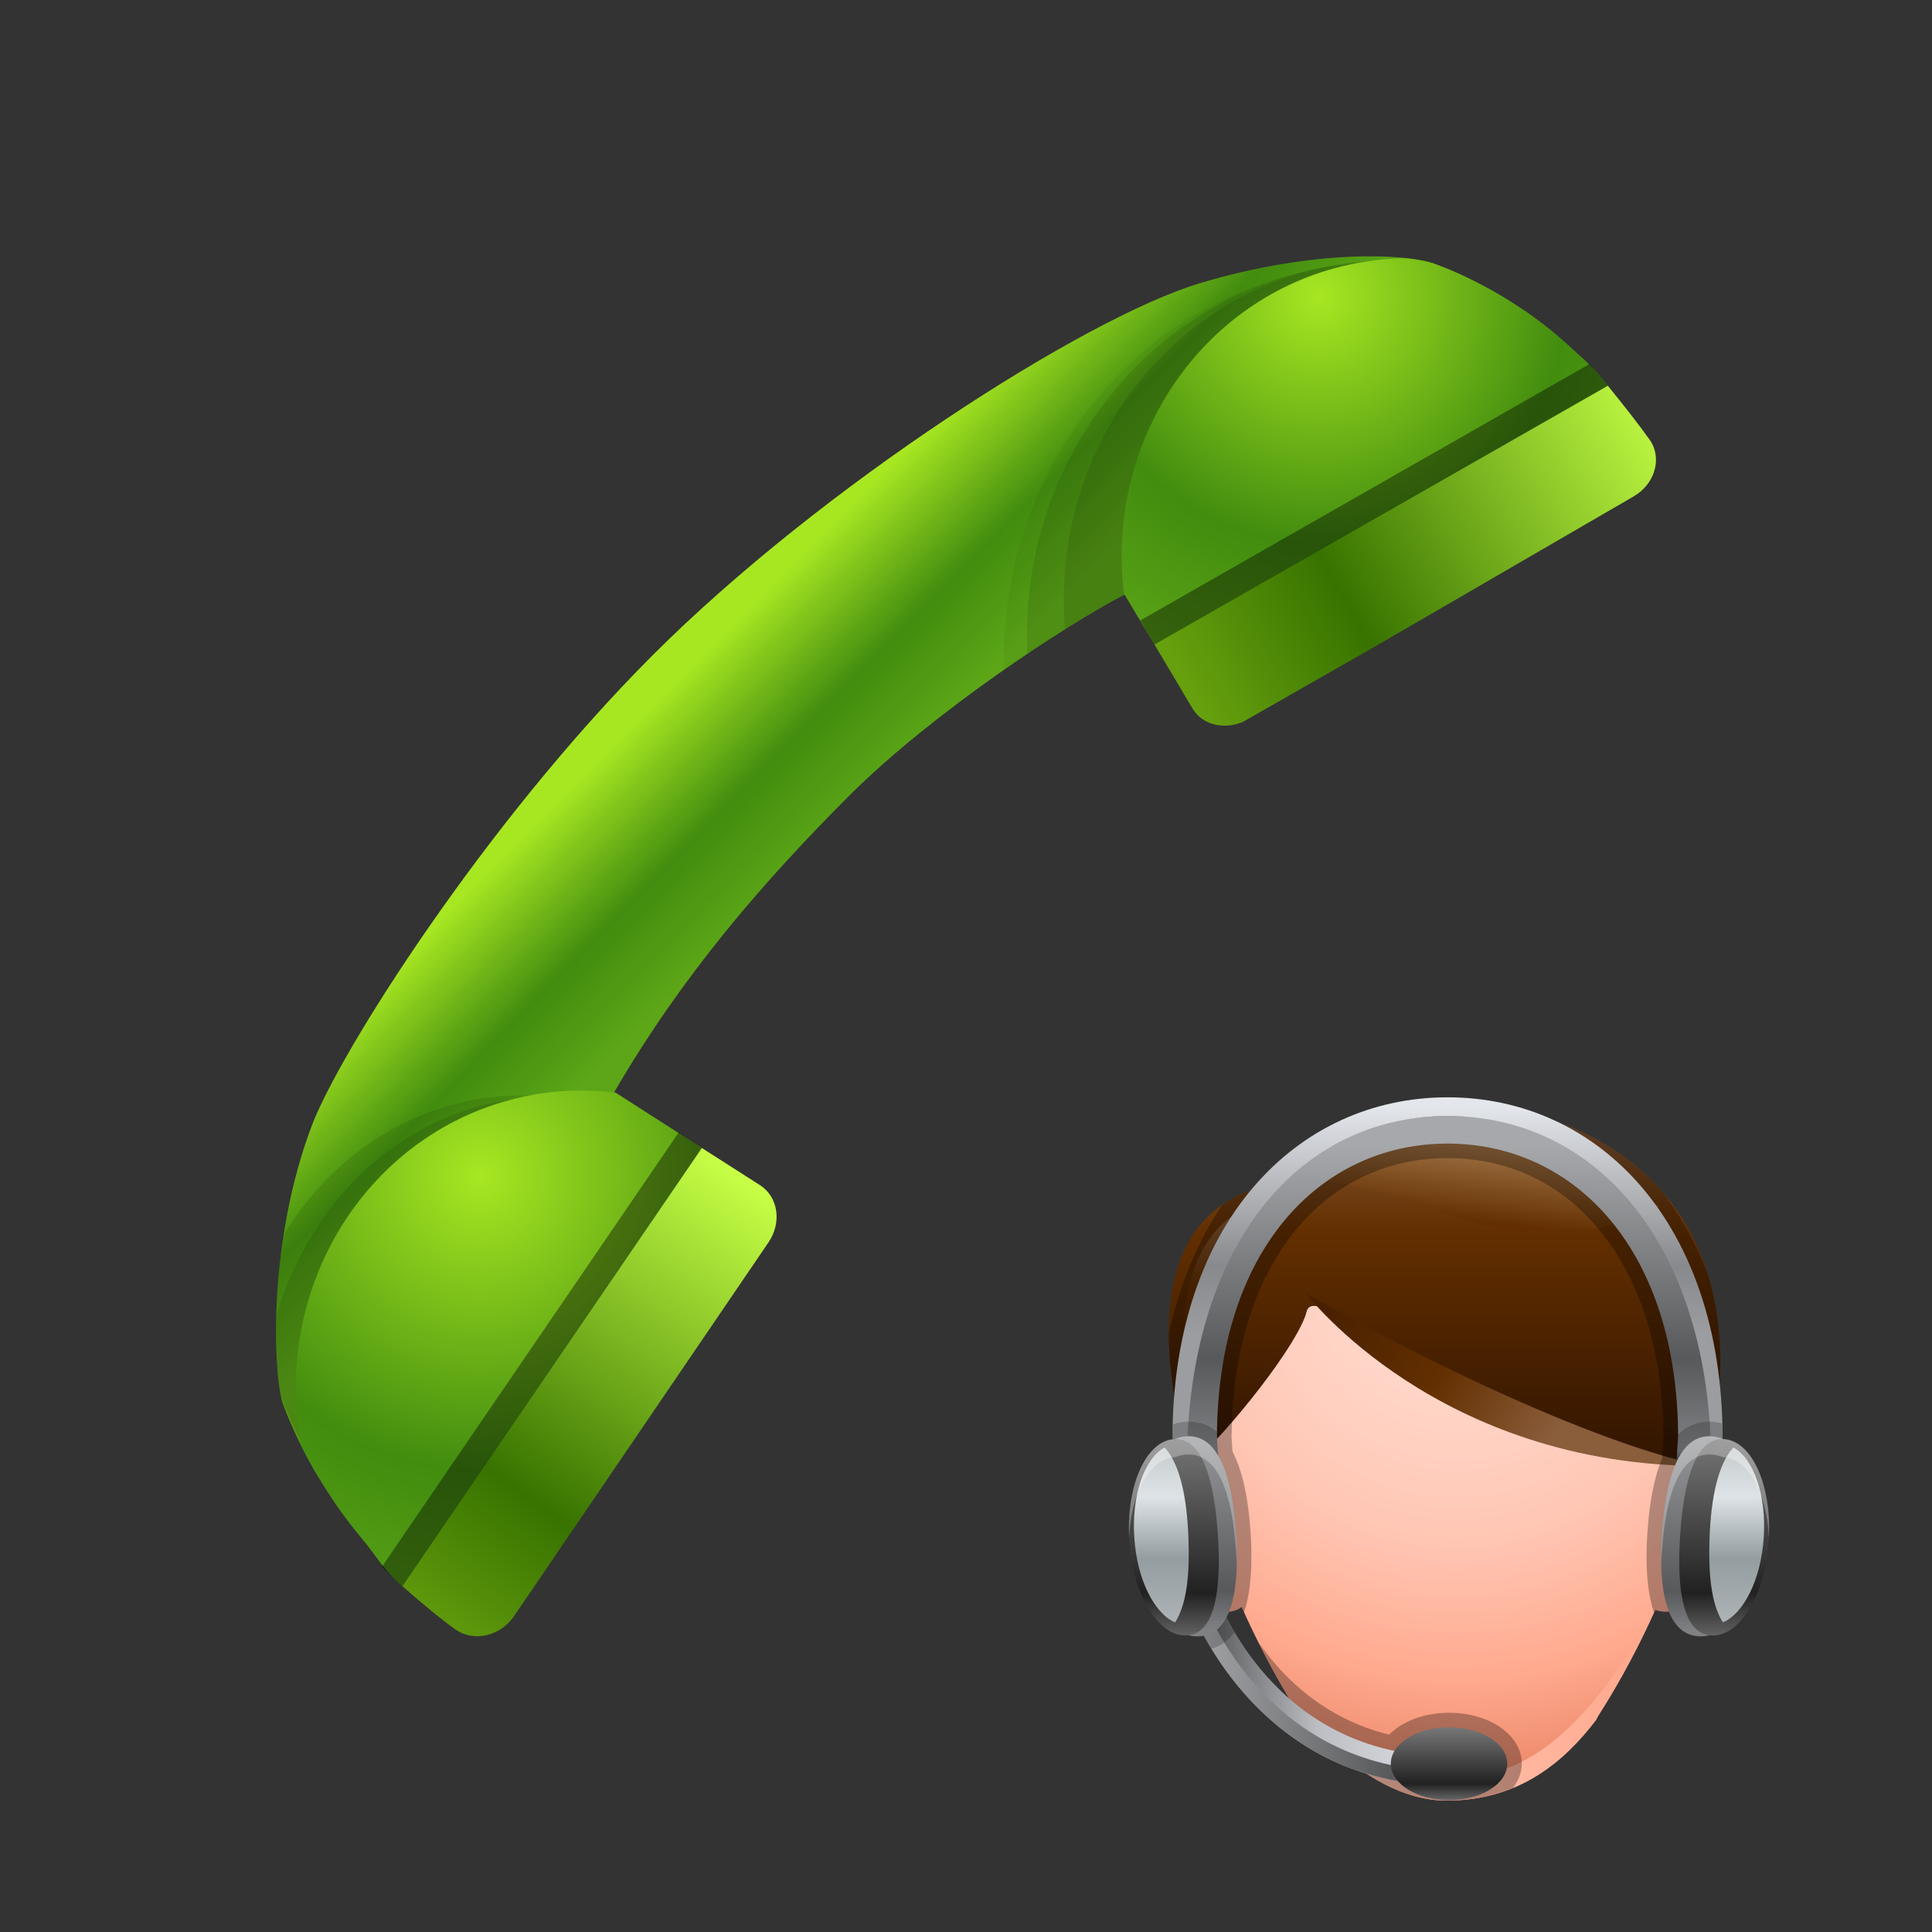 <?xml version="1.0" encoding="UTF-8"?>
<!DOCTYPE svg PUBLIC "-//W3C//DTD SVG 1.1 Tiny//EN" "http://www.w3.org/Graphics/SVG/1.1/DTD/svg11-tiny.dtd">
<svg baseProfile="tiny" height="60" viewBox="0 0 60 60" width="60" xmlns="http://www.w3.org/2000/svg" xmlns:xlink="http://www.w3.org/1999/xlink">
<rect x="0" y="0" width="60" height="60" fill="#333333" stroke="none"/>
<g>
<linearGradient gradientTransform="matrix(0.212 0.977 -0.977 0.212 -634.561 -270.486)" gradientUnits="userSpaceOnUse" id="SVGID_1_" x1="423.097" x2="429.652" y1="-578.646" y2="-582.908">
<stop offset="0" style="stop-color:#A7E722"/>
<stop offset="0.133" style="stop-color:#A7E722"/>
<stop offset="0.63" style="stop-color:#428C0F"/>
<stop offset="1" style="stop-color:#5CA617"/>
</linearGradient>
<path d="M19.081,33.91c2.089-3.595,4.591-6.496,7.281-9.188c2.593-2.591,6.72-5.3,8.562-6.256l9.604-10.282  c-0.845-0.3-3.693-0.464-7.279,0.616c-3.586,1.083-11.736,6.303-16.979,11.547c-5.242,5.246-9.727,12.347-10.581,14.595  c-1.343,3.541-1.221,7.445-0.929,8.58c0,0,0.34,1.035,1.144,2.377C10.248,46.475,19.081,33.91,19.081,33.91z" fill="url(#SVGID_1_)"/>
<path d="M31.184,20.8c1.488-1.036,2.87-1.882,3.74-2.334L44.271,8.46  c-0.132-0.058-0.209-0.088-0.209-0.088c-0.247-0.088-0.642-0.162-1.124-0.219c-0.793,0.006-1.596,0.093-2.401,0.27  C34.843,9.673,31.019,14.958,31.184,20.8z" fill="#020202" fill-opacity="0.05" stroke-opacity="0.05"/>
<path d="M31.906,20.306c1.205-0.809,2.291-1.462,3.018-1.84l9.377-10.04  c-0.146-0.063-0.233-0.098-0.233-0.098c-0.231-0.08-0.604-0.152-1.06-0.203c-0.751,0.006-1.51,0.087-2.27,0.253  C35.275,9.576,31.636,14.695,31.906,20.306z" fill="#020202" fill-opacity="0.1" stroke-opacity="0.1"/>
<path d="M44.079,8.263c-0.21-0.073-0.55-0.137-0.962-0.186c-0.681,0.006-1.369,0.08-2.06,0.231  c-5.087,1.116-8.426,5.984-7.978,11.233c0.725-0.455,1.363-0.826,1.844-1.076l9.424-10.088C44.178,8.302,44.079,8.263,44.079,8.263z  " fill="#020202" fill-opacity="0.1" stroke-opacity="0.1"/>
<radialGradient cx="40.97" cy="9.21" gradientUnits="userSpaceOnUse" id="SVGID_2_" r="12.287">
<stop offset="0" style="stop-color:#A7E722"/>
<stop offset="0.624" style="stop-color:#428C0F"/>
<stop offset="1" style="stop-color:#5CA617"/>
</radialGradient>
<path d="M34.924,18.466l0.929,1.55c0,0,15.101-6.784,14.084-8.038c-0.513-0.631-0.577-0.656-1.237-1.263  c-1.985-1.815-4.172-2.531-4.172-2.531c-0.186-0.063-0.481-0.12-0.845-0.161c-0.596,0.004-1.2,0.068-1.806,0.201  c-4.591,1.009-7.57,5.501-6.963,10.257C34.916,18.477,34.921,18.47,34.924,18.466z" fill="url(#SVGID_2_)"/>
<path d="M17.483,34.105c-0.988-0.139-2.007-0.119-3.027,0.105c-2.418,0.531-4.376,2.066-5.646,4.131  c-0.367,2.35-0.25,4.408-0.05,5.18c0,0,0.34,1.035,1.144,2.377c0.29,0.482,6.54-8.264,8.556-11.107L17.483,34.105z" fill="#020202" fill-opacity="0.1" stroke-opacity="0.1"/>
<path d="M18.366,34.135c-0.989-0.139-2.008-0.117-3.029,0.105c-3.313,0.727-5.775,3.332-6.76,6.623  c-0.026,1.025,0.034,1.873,0.127,2.398c0.003,0.012,0.005,0.033,0.01,0.047c0,0,0.34,1.033,1.144,2.379  c0.3,0.498,6.981-8.887,8.75-11.383L18.366,34.135z" fill="#020202" fill-opacity="0.1" stroke-opacity="0.1"/>
<radialGradient cx="437.426" cy="-571.231" gradientTransform="matrix(0.209 0.979 -0.968 0.212 -629.453 -270.615)" gradientUnits="userSpaceOnUse" id="SVGID_3_" r="14.619">
<stop offset="0" style="stop-color:#A7E722"/>
<stop offset="0.624" style="stop-color:#428C0F"/>
<stop offset="1" style="stop-color:#5CA617"/>
</radialGradient>
<path d="M11.202,47.738c0.616,0.74,0.646,0.953,1.295,1.523c1.194,1.055,9.301-13.611,9.301-13.611  l-2.683-1.719c-0.941-0.111-1.914-0.08-2.89,0.135c-4.777,1.049-7.806,5.869-6.87,10.832C9.749,45.686,10.349,46.709,11.202,47.738z  " fill="url(#SVGID_3_)"/>
<path d="M49.937,11.978c-0.179-0.22-0.381-0.446-0.578-0.67l-13.944,7.959l0.438,0.749  C35.853,20.016,50.953,13.231,49.937,11.978z" fill="#020202" fill-opacity="0.4" stroke-opacity="0.4"/>
<linearGradient gradientTransform="matrix(0.212 0.977 -0.977 0.212 -634.56 -270.486)" gradientUnits="userSpaceOnUse" id="SVGID_4_" x1="422.288" x2="427.479" y1="-610.929" y2="-594.441">
<stop offset="0" style="stop-color:#C6FF45"/>
<stop offset="0.679" style="stop-color:#387300"/>
<stop offset="1" style="stop-color:#66A00E"/>
</linearGradient>
<path d="M35.853,20.016l1.178,1.981c0.302,0.515,0.972,0.674,1.569,0.422l4.09-2.334l8.043-4.668  c0.632-0.363,0.878-1.119,0.549-1.686c0,0-0.333-0.501-1.349-1.751L35.853,20.016z" fill="url(#SVGID_4_)"/>
<path d="M21.798,35.65l-0.725-0.473l-9.215,13.486c0.216,0.205,0.43,0.414,0.639,0.598  C13.691,50.316,21.798,35.65,21.798,35.65z" fill="#020202" fill-opacity="0.4" stroke-opacity="0.4"/>
<linearGradient gradientTransform="matrix(0.212 0.977 -0.977 0.212 -634.56 -270.486)" gradientUnits="userSpaceOnUse" id="SVGID_5_" x1="439.698" x2="451.523" y1="-577.755" y2="-564.732">
<stop offset="0" style="stop-color:#C6FF45"/>
<stop offset="0.679" style="stop-color:#387300"/>
<stop offset="1" style="stop-color:#66A00E"/>
</linearGradient>
<path d="M12.498,49.262c1.193,1.049,1.686,1.369,1.686,1.369c0.567,0.367,1.363,0.17,1.781-0.441l7.9-11.605  c0.419-0.615,0.307-1.412-0.26-1.777l-1.808-1.156L12.498,49.262z" fill="url(#SVGID_5_)"/>
<rect fill="none" height="60" width="60"/>
</g>
<g transform="matrix(0.5 0 0 0.5 30 30)">
<rect height="60" style="fill:none;" width="60"/>
<radialGradient cx="-3973.451" cy="1721.54" gradientTransform="matrix(0.857 0 0 -0.854 3435.714 1489.142)" gradientUnits="userSpaceOnUse" id="SVGID_1__" r="38.913">
<stop offset="0" style="stop-color:#FFE2D9"/>
<stop offset="0.509" style="stop-color:#FFC6B3"/>
<stop offset="0.764" style="stop-color:#FFA98E"/>
<stop offset="1" style="stop-color:#E88160"/>
</radialGradient>
<path d="M46.208,31.145c-0.08-0.039-0.172-0.047-0.258-0.072V31.07  c-0.019-0.004-0.032-0.006-0.05-0.008c-0.129-0.037-0.254-0.064-0.391-0.07c-16.32-2.84-23.806-11.882-24.372-9.488  c-0.45,1.902-5.024,6.028-7.422,8.08c0.022,0.094,0.032,0.174,0.054,0.266c0,0,0.082,0.422,0.264,1.138  c-0.19,0.021-0.376,0.062-0.556,0.136c-1.526,0.644-2.004,3.142-1.066,5.586c0.93,2.44,2.924,3.901,4.45,3.261  c0.096-0.043,0.176-0.109,0.26-0.162c0.884,1.991,1.976,4.125,3.306,6.268c2.232,2.652,5.652,5.764,9.428,5.764  c4.568,0,7.362-2.496,9.285-5.018c0.053-0.108,0.1-0.206,0.155-0.293c1.425-2.225,2.578-4.457,3.513-6.535  c1.491,0.516,3.405-0.872,4.355-3.219C48.148,34.35,47.718,31.826,46.208,31.145z" style="fill:url(#SVGID_1__);"/>
<linearGradient gradientTransform="matrix(2 0 0 -2 -292 -262)" gradientUnits="userSpaceOnUse" id="SVGID_2__" x1="157.723" x2="164.771" y1="-158.014" y2="-151.021">
<stop offset="0" style="stop-color:#FFC6B3"/>
<stop offset="1" style="stop-color:#FFA98E"/>
</linearGradient>
<path d="M29.184,50.563c-2.782,0-5.584-1.295-7.646-3.246c2.182,2.293,5.12,4.523,8.316,4.523  c4.568,0,7.362-2.496,9.285-5.018c0.053-0.108,0.1-0.206,0.155-0.293c1.424-2.225,2.578-4.457,3.513-6.535  C37.609,49.078,33.75,50.563,29.184,50.563z" style="fill:url(#SVGID_2__);"/>
<linearGradient gradientTransform="matrix(2 0 0 -2 -292 -262)" gradientUnits="userSpaceOnUse" id="SVGID_3__" x1="160.861" x2="160.861" y1="-135.349" y2="-145.73">
<stop offset="0" style="stop-color:#8A5D3B"/>
<stop offset="0.376" style="stop-color:#632F00"/>
<stop offset="1" style="stop-color:#361700"/>
</linearGradient>
<path d="M29.396,8.392c-5.658,0-8.38,2.574-10.482,5.26c-3.414,0.53-8.832,3.658-5.008,17.38  c2.394-2.054,6.782-7.626,7.229-9.53c0.57-2.416,8.184,6.816,24.813,9.566c0.196-0.769,0.282-1.22,0.282-1.22  C48.844,18.134,43.164,8.85,29.396,8.392z" style="fill:url(#SVGID_3__);"/>
<linearGradient gradientTransform="matrix(2 0 0 -2 -292 -262)" gradientUnits="userSpaceOnUse" id="SVGID_4__" x1="164.412" x2="155.007" y1="-145.281" y2="-139.697">
<stop offset="0" style="stop-color:#8A5D3B"/>
<stop offset="0.364" style="stop-color:#632F00"/>
<stop offset="1" style="stop-color:#361700"/>
</linearGradient>
<path d="M21.156,20.38c0,0,8.138,10.692,24.678,10.675C45.834,31.055,38.042,29.832,21.156,20.38z" style="fill:url(#SVGID_4__);"/>
<linearGradient gradientTransform="matrix(2 0 0 -2 -292 -262)" gradientUnits="userSpaceOnUse" id="SVGID_5__" x1="154.157" x2="154.24" y1="-138.609" y2="-144.583">
<stop offset="0" style="stop-color:#8A5D3B"/>
<stop offset="0.376" style="stop-color:#632F00"/>
<stop offset="1" style="stop-color:#361700"/>
</linearGradient>
<path d="M19.198,14.448c0,0-7.966,0.478-5.01,13.984C14.188,28.432,13.21,19.182,19.198,14.448z" style="fill:url(#SVGID_5__);"/>
<linearGradient gradientTransform="matrix(2 0 0 -2 -292 -262)" gradientUnits="userSpaceOnUse" id="SVGID_6_" x1="162.179" x2="161.886" y1="-136.237" y2="-138.943">
<stop offset="0" style="stop-color:#A87C4F"/>
<stop offset="1" style="stop-color:#632F00"/>
</linearGradient>
<path d="M33.258,16.318c-3.71-0.528-9.984-3.814-12.446-2.642c0,0,8.05-9.188,22.262,1.276  C43.074,14.952,39.688,17.234,33.258,16.318z" style="fill:url(#SVGID_6_);"/>
<path d="M29.854,51.84c1.572,0,2.928-0.298,4.121-0.792  c0.34-0.446,0.545-0.952,0.545-1.502c0-1.774-1.985-3.162-4.518-3.162c-1.522,0-2.904,0.521-3.724,1.36  c-4.036-1.006-6.59-3.542-8.11-5.734c0.298,0.602,0.618,1.211,0.956,1.824c0.01,0.016,0.018,0.032,0.026,0.046  c0.34,0.618,0.7,1.238,1.082,1.864H20.23c0.03,0.048,0.056,0.096,0.088,0.145c0.012,0.023,0.028,0.043,0.042,0.067  c0.024,0.042,0.044,0.078,0.068,0.12C22.658,48.729,26.078,51.84,29.854,51.84z" style="opacity:0.3;fill:#020202;enable-background:new    ;"/>
<path d="M12.898,37.732c0.078,0.123,0.152,0.24,0.226,0.357  c0.18,0.271,0.376,0.526,0.576,0.75l0,0c0.97,1.061,2.162,1.551,3.158,1.131c0.096-0.043,0.176-0.109,0.26-0.162  c0.048,0.109,0.108,0.224,0.154,0.336c0.332-0.979,0.484-2.248,0.45-3.91c-0.008-0.342-0.02-0.692-0.046-1.049  c-0.144-2.203-0.524-3.892-1.122-5.023l-0.062-0.906l0.012-0.308c0.132-10.178,5.52-17.014,13.406-17.014  c7.938,0,13.328,6.9,13.41,17.176l0.01,0.084l-0.092,1.4c-0.479,1.112-0.784,2.654-0.914,4.592  c-0.028,0.358-0.038,0.709-0.051,1.112c-0.031,1.599,0.127,2.876,0.459,3.864c0.023-0.055,0.052-0.11,0.074-0.164  c1.172,0.404,2.598-0.372,3.617-1.855l0,0c0.137-0.199,0.266-0.412,0.393-0.631c0.121-0.234,0.24-0.472,0.346-0.732  c0.988-2.428,0.559-4.951-0.954-5.631c-0.08-0.039-0.172-0.047-0.258-0.072v-0.002c0.196-0.768,0.282-1.22,0.282-1.22  c0.1-0.444,0.184-0.882,0.258-1.32c0.02-0.122,0.039-0.246,0.06-0.37c0.052-0.334,0.099-0.668,0.138-1  c0.013-0.108,0.024-0.216,0.037-0.324c0.092-0.874,0.131-1.73,0.121-2.566c0-0.074-0.004-0.15-0.008-0.224  c-0.004-0.378-0.021-0.75-0.054-1.118c0-0.042-0.005-0.086-0.009-0.128c-0.073-0.842-0.201-1.658-0.377-2.452  c-0.01-0.038-0.021-0.078-0.032-0.116c-0.089-0.38-0.188-0.756-0.304-1.126c-0.002-0.006-0.006-0.016-0.006-0.02  c-0.721-1.846-1.639-3.516-2.729-4.982c-0.008-0.004-0.008-0.004-0.008-0.004c-0.719-0.84-1.543-1.598-2.471-2.272  c-0.01-0.008-0.021-0.016-0.031-0.026c-0.448-0.316-0.916-0.614-1.408-0.892c-0.044-0.024-0.086-0.046-0.128-0.07  c-0.476-0.264-0.98-0.51-1.507-0.734c-0.063-0.026-0.127-0.054-0.195-0.084c-0.52-0.212-1.061-0.41-1.622-0.586  c-0.08-0.026-0.162-0.048-0.242-0.072c-0.563-0.168-1.151-0.32-1.766-0.446c-0.08-0.016-0.16-0.034-0.242-0.046  c-0.626-0.126-1.276-0.228-1.944-0.306c-0.06-0.008-0.121-0.012-0.184-0.02c-0.706-0.076-1.43-0.132-2.186-0.156  c-5.658,0-8.38,2.574-10.482,5.26c-0.226,0.034-0.462,0.08-0.706,0.142c-0.01,0-0.02,0.006-0.03,0.006  c-0.238,0.066-0.476,0.138-0.722,0.228c-0.008,0.004-0.018,0.004-0.028,0.01c-0.246,0.094-0.492,0.2-0.742,0.326  c-0.006,0.004-0.012,0.004-0.016,0.006c-0.254,0.13-0.504,0.28-0.75,0.448v0.004c-1.524,2.262-2.654,4.968-3.318,8.022  c0,0.542,0.022,1.122,0.076,1.726c0,0.01,0,0.018,0,0.024c0.028,0.292,0.054,0.6,0.094,0.91c0.004,0.03,0.01,0.058,0.012,0.088  c0.038,0.292,0.078,0.588,0.126,0.894c0.008,0.058,0.02,0.124,0.028,0.184c0.046,0.28,0.094,0.564,0.152,0.858  c0.016,0.1,0.04,0.204,0.058,0.304c0.05,0.264,0.102,0.522,0.16,0.792c0.036,0.158,0.08,0.324,0.114,0.484  c0.054,0.224,0.106,0.448,0.164,0.678c0.098,0.398,0.204,0.804,0.322,1.222c-0.148,0.022-0.292,0.055-0.428,0.114  c-1.526,0.644-2.004,3.142-1.066,5.586c0.098,0.263,0.214,0.506,0.34,0.744C12.796,37.55,12.848,37.643,12.898,37.732z   M14.02,30.932c0.004,0.021,0.01,0.039,0.014,0.057C14,30.992,13.968,31,13.938,31.004C13.96,30.98,13.992,30.956,14.02,30.932z" style="opacity:0.3;fill:#020202;enable-background:new    ;"/>
<linearGradient gradientTransform="matrix(2 0 0 -2 -292 -262)" gradientUnits="userSpaceOnUse" id="SVGID_7_" x1="152.864" x2="161.452" y1="-153.288" y2="-153.288">
<stop offset="0" style="stop-color:#454647"/>
<stop offset="0.473" style="stop-color:#BDBEC3"/>
<stop offset="1" style="stop-color:#E4E6EB"/>
</linearGradient>
<path d="M30.002,50.902c-12.264,0-16.192-11.351-16.224-11.463c-0.164-0.472,0.094-0.985,0.57-1.142  c0.472-0.157,0.984,0.097,1.142,0.568c0.138,0.418,3.572,10.229,14.512,10.229c0.498,0,0.902,0.406,0.902,0.904  C30.904,50.5,30.5,50.902,30.002,50.902L30.002,50.902z" style="fill:url(#SVGID_7_);"/>
<linearGradient gradientTransform="matrix(2 0 0 -2 -292 -262)" gradientUnits="userSpaceOnUse" id="SVGID_8_" x1="152.871" x2="161.452" y1="-153.513" y2="-153.513">
<stop offset="0" style="stop-color:#A6A8AB"/>
<stop offset="0.739" style="stop-color:#58595B"/>
<stop offset="1" style="stop-color:#808184"/>
</linearGradient>
<path d="M30.002,50c-11.756,0-15.37-10.85-15.37-10.85h-0.89c0,0.1,0,0.193,0.036,0.289  c0.034,0.115,3.96,11.463,16.224,11.463c0.498,0,0.902-0.402,0.902-0.902H30.002z" style="fill:url(#SVGID_8_);"/>
<linearGradient gradientTransform="matrix(2 0 0 -2 -292 -262)" gradientUnits="userSpaceOnUse" id="SVGID_9_" x1="160.957" x2="160.957" y1="-146.47" y2="-136.605">
<stop offset="0" style="stop-color:#39393B"/>
<stop offset="0.042" style="stop-color:#808184"/>
<stop offset="0.333" style="stop-color:#58595B"/>
<stop offset="1" style="stop-color:#A6A8AB"/>
</linearGradient>
<path d="M46.273,29.208L46.273,29.208L46.273,29.208C46.258,15.904,39.414,9.32,30.002,9.32  s-16.26,6.584-16.272,19.888l0,0l0,0c0,0.008,0-0.01,0,0l0,0l-0.3,9.33l2.758-0.181l-0.602-9.102  C15.622,17.602,22.03,11.03,29.91,11.03c7.878,0,14.285,6.57,14.322,18.22l-0.596,9.107l2.758,0.181L46.273,29.208L46.273,29.208  C46.273,29.198,46.273,29.214,46.273,29.208z" style="fill:url(#SVGID_9_);"/>
<linearGradient gradientTransform="matrix(2 0 0 -2 -292 -262)" gradientUnits="userSpaceOnUse" id="SVGID_10_" x1="160.955" x2="160.955" y1="-142.794" y2="-135.381">
<stop offset="0" style="stop-color:#9C9DA1"/>
<stop offset="0.054" style="stop-color:#9C9DA1"/>
<stop offset="0.333" style="stop-color:#88898C"/>
<stop offset="1" style="stop-color:#E3E6EB"/>
</linearGradient>
<path d="M46.996,29.302h-0.004C46.979,15.998,39.322,8.156,29.91,8.156  c-9.406,0-17.07,7.842-17.086,21.146v0.014c0,0.008,0,0.018,0,0.026h0.004l0.902,0.772C14.026,17.264,20.68,9.32,29.91,9.32  c9.238,0,16.074,7.932,16.363,20.794l0.719-0.772h0.004c0-0.008-0.004-0.018-0.004-0.026L46.996,29.302z" style="fill:url(#SVGID_10_);"/>
<path d="M13.828,28.304c-0.062,0-0.132,0-0.202,0.006  c-0.26,0.018-0.518,0.074-0.77,0.156c-0.01,0.282-0.034,0.546-0.034,0.836v0.014c0,0.008,0,0.018,0,0.026h0.004l0.134,2.08  l0.208-0.014l0.136-0.059c0.144-0.056,0.292-0.096,0.52-0.105c1.082,0,1.828,1.89,2.044,5.193c0.022,0.297,0.032,0.592,0.038,0.879  h0.208l-0.532-8.061c0-0.11,0.014-0.21,0.016-0.32C15.098,28.518,14.51,28.304,13.828,28.304z" style="opacity:0.2;fill:#020202;enable-background:new    ;"/>
<path d="M15.49,38.866c-0.158-0.472-0.67-0.726-1.142-0.568  c-0.476,0.156-0.734,0.67-0.57,1.142c0.012,0.039,0.45,1.297,1.466,2.971c0.58-0.174,1.064-0.514,1.444-1.036  C15.894,40.02,15.532,38.994,15.49,38.866z" style="opacity:0.2;fill:#020202;enable-background:new    ;"/>
<linearGradient gradientTransform="matrix(-2.306 0.018 0.018 -2.039 -855.336 -226.559)" gradientUnits="userSpaceOnUse" id="SVGID_11_" x1="-377.894" x2="-377.894" y1="-127.577" y2="-134.678">
<stop offset="0" style="stop-color:#A6A8AB"/>
<stop offset="0.83" style="stop-color:#58595B"/>
<stop offset="1" style="stop-color:#808184"/>
</linearGradient>
<path d="M10.422,35.664c0.228,3.432,2.058,6.104,4.088,5.968c2.03-0.136,2.49-2.956,2.266-6.386  s-1.054-6.17-3.084-6.034C11.66,29.348,10.196,32.234,10.422,35.664z" style="fill:url(#SVGID_11_);"/>
<linearGradient gradientTransform="matrix(-2 0 0 -2 -801.676 -262)" gradientUnits="userSpaceOnUse" id="SVGID_12_" x1="-407.291" x2="-407.291" y1="-145.462" y2="-151.871">
<stop offset="0" style="stop-color:#7A7A7A"/>
<stop offset="0.782" style="stop-color:#212121"/>
<stop offset="1" style="stop-color:#666666"/>
</linearGradient>
<path d="M10.136,35.693c0.222,3.367,1.828,6.002,3.59,5.885c1.764-0.118,2.14-2.883,1.918-6.248  c-0.222-3.37-0.96-6.06-2.722-5.944C11.164,29.504,9.916,32.324,10.136,35.693z" style="fill:url(#SVGID_12_);"/>
<linearGradient gradientTransform="matrix(-2 0 0 -2 -801.676 -262)" gradientUnits="userSpaceOnUse" id="SVGID_13_" x1="-406.904" x2="-406.904" y1="-145.299" y2="-151.566">
<stop offset="0" style="stop-color:#BDC3C4"/>
<stop offset="0.351" style="stop-color:#DDE3E6"/>
<stop offset="0.654" style="stop-color:#949DA1"/>
<stop offset="0.964" style="stop-color:#ADB3B5"/>
<stop offset="1" style="stop-color:#595C5E"/>
</linearGradient>
<path d="M12.336,29.902c0.972,1.06,1.386,3.172,1.478,5.577c0.084,2.195-0.072,4.111-0.828,5.295  c-1.292-0.558-2.366-2.674-2.534-5.273C10.276,32.857,11.088,30.582,12.336,29.902z" style="fill:url(#SVGID_13_);"/>
<path d="M12.922,30.516c0.012,0,0.024,0.004,0.036,0.004  c0.234-0.098,0.48-0.158,0.734-0.176c2.03-0.132,2.86,2.604,3.084,6.034c0.022,0.31,0.032,0.614,0.042,0.914  c0.02-0.646,0.004-1.33-0.042-2.044c-0.224-3.43-1.054-6.17-3.084-6.034c-0.254,0.014-0.5,0.078-0.734,0.176  c-0.012,0-0.024-0.002-0.036-0.002c-1.724,0.112-2.946,2.82-2.792,6.088C10.27,32.734,11.406,30.618,12.922,30.516z" style="opacity:0.3;fill:#FFFFFF;enable-background:new    ;"/>
<path d="M46.172,28.304c-0.76,0-1.406,0.268-1.949,0.79  c0.004,0.052,0.01,0.104,0.01,0.156l-0.528,8.066h0.384c0.008-0.289,0.02-0.582,0.038-0.879c0.218-3.297,0.962-5.191,2.124-5.191  h0.004c0.145,0.008,0.294,0.046,0.441,0.104l0.133,0.059l0.031,0.002l0.133-2.068h0.004c0-0.008-0.004-0.018-0.004-0.026  l0.004-0.014h-0.004c0-0.306-0.024-0.588-0.032-0.888c-0.192-0.052-0.388-0.094-0.59-0.104  C46.305,28.304,46.236,28.304,46.172,28.304z" style="opacity:0.2;fill:#020202;enable-background:new    ;"/>
<linearGradient gradientTransform="matrix(2.306 0.018 -0.018 -2.039 626.191 -226.559)" gradientUnits="userSpaceOnUse" id="SVGID_14_" x1="-252.475" x2="-252.475" y1="-126.495" y2="-133.596">
<stop offset="0" style="stop-color:#A6A8AB"/>
<stop offset="0.83" style="stop-color:#58595B"/>
<stop offset="1" style="stop-color:#808184"/>
</linearGradient>
<path d="M49.578,35.664c-0.227,3.432-2.055,6.104-4.086,5.968c-2.032-0.136-2.49-2.956-2.266-6.386  c0.226-3.43,1.053-6.17,3.086-6.034C48.344,29.348,49.805,32.234,49.578,35.664z" style="fill:url(#SVGID_14_);"/>
<linearGradient gradientTransform="matrix(2 0 0 -2 572.531 -262)" gradientUnits="userSpaceOnUse" id="SVGID_15_" x1="-262.718" x2="-262.718" y1="-145.463" y2="-151.871">
<stop offset="0" style="stop-color:#7A7A7A"/>
<stop offset="0.782" style="stop-color:#212121"/>
<stop offset="1" style="stop-color:#666666"/>
</linearGradient>
<path d="M49.863,35.693c-0.221,3.367-1.827,6.002-3.59,5.885c-1.76-0.118-2.14-2.883-1.914-6.248  c0.219-3.37,0.959-6.06,2.719-5.944C48.838,29.502,50.084,32.324,49.863,35.693z" style="fill:url(#SVGID_15_);"/>
<linearGradient gradientTransform="matrix(2 0 0 -2 572.531 -262)" gradientUnits="userSpaceOnUse" id="SVGID_16_" x1="-262.331" x2="-262.331" y1="-145.299" y2="-151.566">
<stop offset="0" style="stop-color:#BDC3C4"/>
<stop offset="0.351" style="stop-color:#DDE3E6"/>
<stop offset="0.654" style="stop-color:#949DA1"/>
<stop offset="0.964" style="stop-color:#ADB3B5"/>
<stop offset="1" style="stop-color:#595C5E"/>
</linearGradient>
<path d="M47.664,29.902c-0.969,1.06-1.387,3.172-1.479,5.577c-0.08,2.195,0.076,4.111,0.828,5.295  c1.295-0.558,2.366-2.674,2.536-5.273C49.723,32.857,48.912,30.582,47.664,29.902z" style="fill:url(#SVGID_16_);"/>
<path d="M47.078,30.516c-0.014,0-0.023,0.004-0.034,0.004  c-0.235-0.098-0.478-0.158-0.731-0.176c-2.033-0.132-2.86,2.604-3.086,6.034c-0.024,0.31-0.037,0.614-0.043,0.914  c-0.021-0.646-0.006-1.33,0.043-2.044c0.226-3.43,1.053-6.17,3.086-6.034c0.254,0.014,0.496,0.078,0.731,0.176  c0.011,0,0.021-0.002,0.034-0.002c1.722,0.112,2.949,2.82,2.792,6.088C49.732,32.734,48.598,30.618,47.078,30.516z" style="opacity:0.3;fill:#FFFFFF;enable-background:new    ;"/>
<linearGradient gradientTransform="matrix(2 0 0 -2 -292 -262)" gradientUnits="userSpaceOnUse" id="SVGID_17_" x1="161" x2="161" y1="-154.591" y2="-156.897">
<stop offset="0" style="stop-color:#7A7A7A"/>
<stop offset="0.782" style="stop-color:#212121"/>
<stop offset="1" style="stop-color:#666666"/>
</linearGradient>
<ellipse cx="30.002" cy="49.546" rx="3.616" ry="2.262" style="fill:url(#SVGID_17_);"/>
</g>
</svg>
